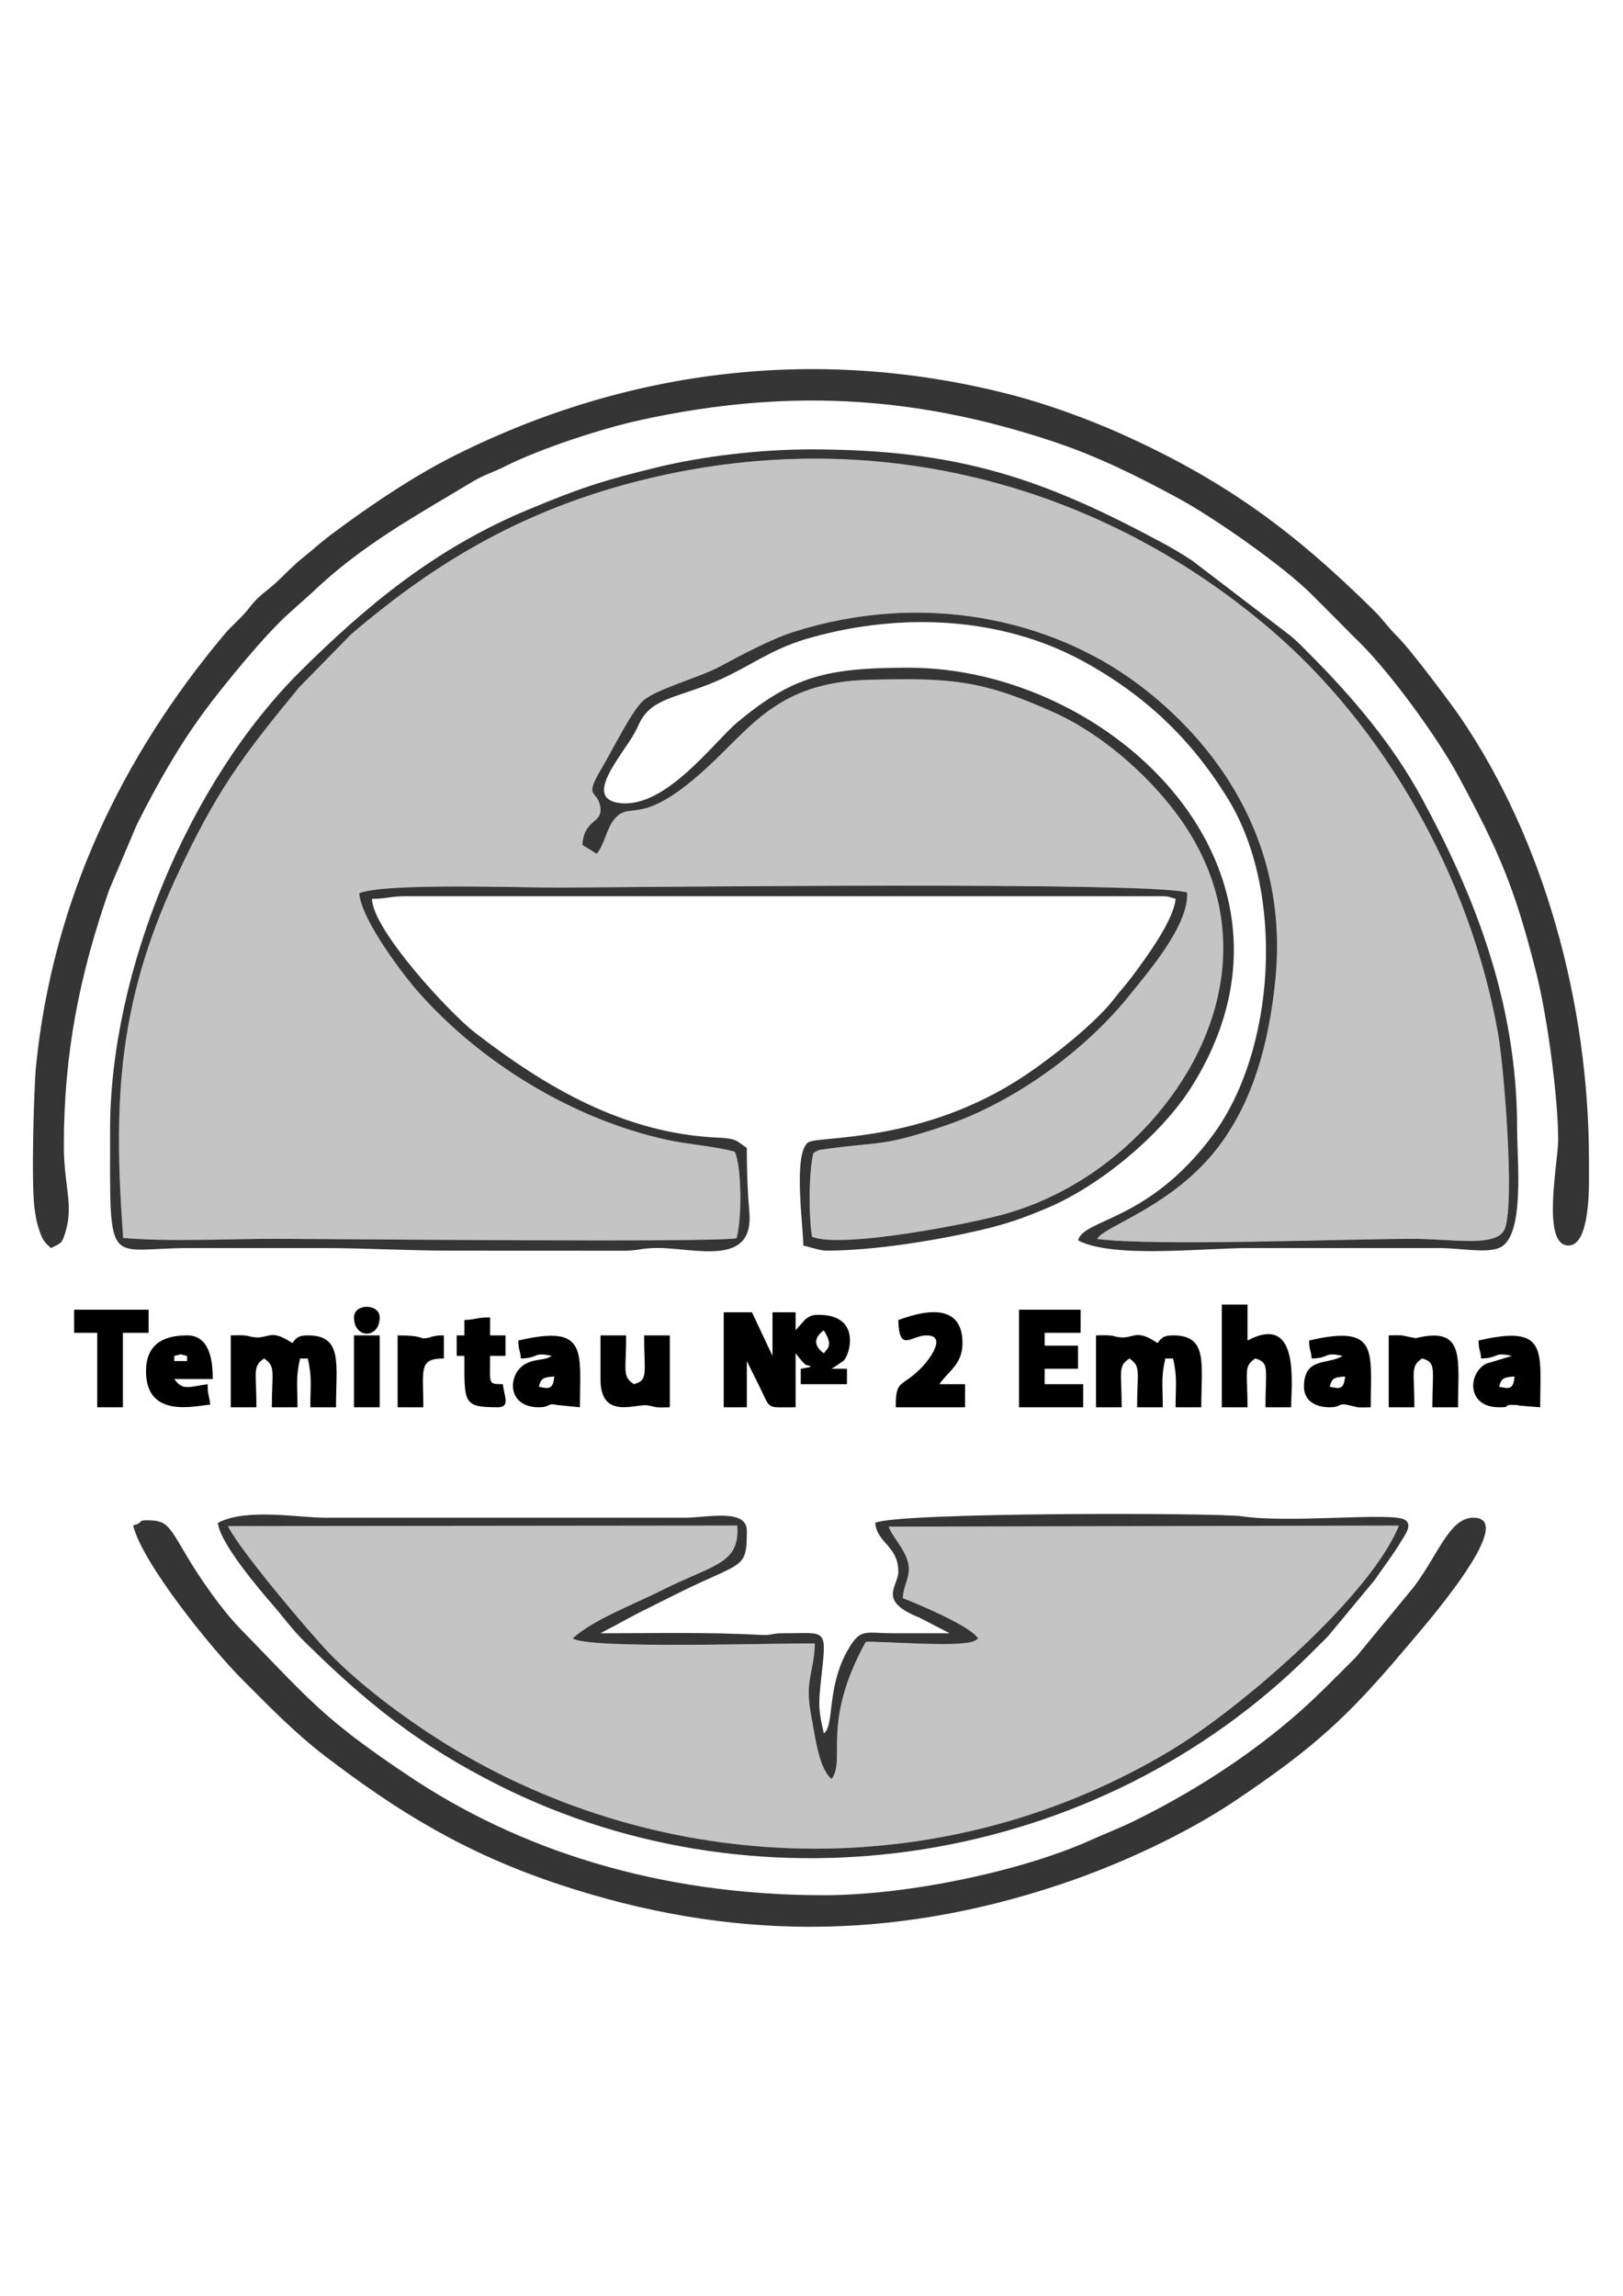 <?xml version="1.0" encoding="UTF-8"?>
<!DOCTYPE svg PUBLIC "-//W3C//DTD SVG 1.1//EN" "http://www.w3.org/Graphics/SVG/1.1/DTD/svg11.dtd">
<!-- Creator: CorelDRAW -->
<svg xmlns="http://www.w3.org/2000/svg" xml:space="preserve" width="210mm" height="297mm" version="1.1" style="shape-rendering:geometricPrecision; text-rendering:geometricPrecision; image-rendering:optimizeQuality; fill-rule:evenodd; clip-rule:evenodd"
viewBox="0 0 21000 29700"
 xmlns:xlink="http://www.w3.org/1999/xlink"
 xmlns:xodm="http://www.corel.com/coreldraw/odm/2003">
 <defs>
  <style type="text/css">
   <![CDATA[
    .fil2 {fill:black}
    .fil1 {fill:#363536}
    .fil0 {fill:#C4C4C4}
   ]]>
  </style>
 </defs>
 <g id="Слой_x0020_1">
  <g id="_2103713031376">
   <path class="fil0" d="M7534.71 10929.98c24.68,-345.25 265.37,-271.49 232.41,-490.87 -34.49,-229.38 -223.7,-98.6 14.05,-494.2 134.62,-223.97 394.97,-756 544.5,-883.76 176.85,-151.1 728.58,-297.42 988.92,-438.29 258.23,-139.72 661.4,-354.75 949.64,-446.68 1674.25,-534.03 3335.2,-170.92 4465.57,676.93 942.77,707.19 1960.25,1978.27 1771.4,3830.93 -87.11,854.92 -304.25,1574.82 -722.92,2134.63 -593.6,793.67 -1503.33,1042.83 -1581.97,1210.02 757.42,93.43 3048.8,2.32 4071.23,-2.12 535.36,-2.31 1112.32,121.64 1205.9,-137.33 126.82,-350.83 -13.65,-2087.54 -90.56,-2521.01 -363.58,-2049.75 -1487.2,-3981.36 -2944.11,-5225.96 -2294.88,-1960.49 -5334.61,-2708.87 -8374.15,-1867.65 -1505.01,416.55 -2575.94,1124.64 -3520.47,1929.89l-672.82 687.05c-730.22,886.08 -1076.1,1342.85 -1603.27,2484.44 -754.07,1633.05 -800.37,2916.09 -674.62,4638.53 586.73,52.85 1381.1,10.67 1990.2,11.61 724.84,1.18 5677.08,50.85 5946.64,-7.85 69.49,-241.7 67.84,-919.89 -22.21,-1117.57 -227.77,-68.2 -608.74,-96.29 -872.89,-153.94 -1230.42,-268.5 -2421.65,-1004.57 -3228.46,-1919.87 -185.48,-210.44 -732.74,-925.98 -758.75,-1271.2 331.25,-138.16 2099.31,-70.31 2623.3,-73.18 1051.23,-5.77 7601.78,-81.1 8088.26,63.17 29.46,425.54 -531.76,1060.96 -722.1,1301.96 -575.11,728.18 -1499.09,1406.06 -2406.08,1713.57 -822.39,278.82 -839.5,204.39 -1528.71,301.11 -103.2,14.48 -105.36,7.89 -178.34,54.23 -60.74,247.43 -62,820.23 -17.11,1082.85 389.91,158.48 2075.07,-174.57 2500.45,-295.85 762.78,-217.5 1358.18,-644.61 1777.87,-1079.91 1024.47,-1062.61 1519.46,-2666.94 420.01,-4120.47 -367.82,-486.32 -949.21,-1012.89 -1592.28,-1297.88 -893.92,-396.18 -1276.77,-442.25 -2388.46,-409.96 -1043.46,30.29 -1429.25,503.74 -1916.35,982.52 -1006.5,989.23 -1125.11,558.71 -1350.69,809.48 -106.85,118.78 -131.29,329.6 -236.37,458.34l-186.66 -115.71z"/>
   <path class="fil0" d="M2949.55 19742.69c146.67,305.04 1050.09,1372.51 1308.94,1641.96 399.92,416.27 1058.33,911.77 1657.5,1265.27 2834.36,1672.44 6381.28,1702.18 9222.39,0.55 913.35,-547.02 2598.15,-2005.7 2961.65,-2914.49l-6601.84 13.7c33.74,99.62 164.44,246.41 223.89,384.1 98.68,228.44 -26.72,321.95 -41.4,540.66 193.49,74.9 873.01,358.12 975.93,521.04 -20.6,16.21 -15.42,19.07 -62.35,37.9 -199.56,80.13 -1197.35,-4.15 -1391.85,5.97 -584.1,1061.11 -251.87,1520.75 -442.92,1774.97 -166.52,-139.14 -209.92,-542.86 -259.36,-795.28 -95.55,-487.72 29.51,-552.86 43.36,-958.07 -463.56,-8.28 -2948,77.45 -3134.02,-66.51 275.21,-246.34 766.67,-427.07 1160.23,-624.71 662.37,-332.62 1006.61,-334.78 969.25,-833.81l-6589.4 6.75z"/>
   <path class="fil1" d="M660.13 16145.78c126.15,-66.75 139.72,-48.81 188.03,-210.67 106.14,-356.01 -21.9,-588.22 -21.9,-1118.21 0,-1182.51 201.02,-2199.53 585.12,-3301.76l355.73 -840.25c265.37,-530.34 545.8,-1023.09 881.13,-1477.62 232.29,-314.81 784.96,-993.63 1093.45,-1265.27l298.09 -266.7c635.7,-613.92 1377.29,-1013.21 2082.64,-1438.82 136.35,-82.29 262.62,-118.15 407.01,-190.98 454.15,-229.07 1245.58,-489.53 1757.28,-601.44 1851.21,-404.85 3507.06,-327.83 5309.26,267.49 606.03,200.19 1111.18,452.96 1648.43,743.52 457.75,247.55 1361.56,876.97 1736.29,1253.62l464.26 465.95c52.31,57.05 93.94,93.5 149.85,149.14 404.82,402.82 1001.94,1222.23 1270.73,1719.22 534.81,988.88 736.57,1457.65 1016.77,2571.15 134.35,533.91 278.87,1581.18 278.87,2146.32 0,282.87 -222.09,1362.07 132.9,1362.07 211.76,0 257.51,-432.44 265.75,-763.8l0 -332.51c0,-2046.42 -586.41,-4159.19 -1667.26,-5741.15 -116.26,-170.14 -637.11,-868.73 -815.84,-1044.56 -120.97,-118.97 -176.73,-211.26 -299.03,-332.15 -1048.21,-1036.04 -1931.96,-1683.63 -3264.72,-2283.26 -418.09,-188.11 -951.88,-383.24 -1394.41,-499.27 -2469.37,-647.46 -4948.47,-360.83 -7209.68,764.2 -557.57,277.42 -1131.62,667.05 -1623.04,1034.71 -133.92,100.22 -237.98,196.31 -365.34,299.07 -147.54,119.05 -210.32,195.33 -344.75,319.68 -134.74,124.62 -220.83,161.85 -343.53,320.88 -120.58,156.29 -219.38,221.43 -336.43,361.23 -1313.1,1568.31 -2212.94,3422.38 -2429.77,5576.63 -25.66,254.93 -66.79,1549.04 -15.74,1865.73 21.39,132.59 23.11,154.6 62.35,269.88 41.55,121.99 70.94,151.38 147.5,217.93z"/>
   <path class="fil1" d="M7534.71 10929.98l186.66 115.71c105.08,-128.74 129.52,-339.56 236.37,-458.34 225.58,-250.77 344.19,179.75 1350.69,-809.48 487.1,-478.78 872.89,-952.23 1916.35,-982.52 1111.69,-32.29 1494.54,13.78 2388.46,409.96 643.07,284.99 1224.46,811.56 1592.28,1297.88 1099.45,1453.53 604.46,3057.86 -420.01,4120.47 -419.69,435.3 -1015.09,862.41 -1777.87,1079.91 -425.38,121.28 -2110.54,454.33 -2500.45,295.85 -44.89,-262.62 -43.63,-835.42 17.11,-1082.85 72.98,-46.34 75.14,-39.75 178.34,-54.23 689.21,-96.72 706.32,-22.29 1528.71,-301.11 906.99,-307.51 1830.97,-985.39 2406.08,-1713.57 190.34,-241 751.56,-876.42 722.1,-1301.96 -486.48,-144.27 -7037.03,-68.94 -8088.26,-63.17 -523.99,2.87 -2292.05,-64.98 -2623.3,73.18 26.01,345.22 573.27,1060.76 758.75,1271.2 806.81,915.3 1998.04,1651.37 3228.46,1919.87 264.15,57.65 645.12,85.74 872.89,153.94 90.05,197.68 91.7,875.87 22.21,1117.57 -269.56,58.7 -5221.8,9.03 -5946.64,7.85 -609.1,-0.94 -1403.47,41.24 -1990.2,-11.61 -125.75,-1722.44 -79.45,-3005.48 674.62,-4638.53 527.17,-1141.59 873.05,-1598.36 1603.27,-2484.44l672.82 -687.05c944.53,-805.25 2015.46,-1513.34 3520.47,-1929.89 3039.54,-841.22 6079.27,-92.84 8374.15,1867.65 1456.91,1244.6 2580.53,3176.21 2944.11,5225.96 76.91,433.47 217.38,2170.18 90.56,2521.01 -93.58,258.97 -670.54,135.02 -1205.9,137.33 -1022.43,4.44 -3313.81,95.55 -4071.23,2.12 78.64,-167.19 988.37,-416.35 1581.97,-1210.02 418.67,-559.81 635.81,-1279.71 722.92,-2134.63 188.85,-1852.66 -828.63,-3123.74 -1771.4,-3830.93 -1130.37,-847.85 -2791.32,-1210.96 -4465.57,-676.93 -288.24,91.93 -691.41,306.96 -949.64,446.68 -260.34,140.87 -812.07,287.19 -988.92,438.29 -149.53,127.76 -409.88,659.79 -544.5,883.76 -237.75,395.6 -48.54,264.82 -14.05,494.2 32.96,219.38 -207.73,145.62 -232.41,490.87zm-6110.46 3687.59c0,1847.06 -54.27,1526.87 1029.84,1528.21 575.82,0.7 1151.72,0 1727.54,0 565.26,0 1067.62,33.23 1661.06,33.23l2260.15 1.06c169.08,-5.02 205.26,-34.41 396.66,-35.67 478.74,-3.09 1258.44,255.8 1196.41,-460.73 -23.15,-267.29 -32.73,-518.88 -32.73,-833.53 -137.69,-92.17 -129.25,-122.15 -365.85,-132.47 -1221.84,-53.17 -2232.14,-648.8 -3155.92,-1362.23 -318.14,-245.63 -1319.54,-1322.4 -1328.56,-1727.81 189.52,0 229.78,-33.19 431.85,-33.19l9800.37 0c89.7,0 91.58,15.85 166.1,33.19 -23.07,277.42 -386.42,769.15 -559.97,1001.48 -83.58,111.94 -158.4,191.83 -237.27,294.24 -252.42,327.68 -819.72,766.71 -1142.69,983.5 -1334.72,896.05 -2692.12,781.82 -2815.25,872.35 -198,145.45 -61.96,1088.73 -61.96,1333.34 80.71,18.8 215.89,66.47 298.99,66.47 634.95,0 1463.19,-140.82 1993.34,-265.76 355.3,-83.69 536.03,-149.53 849.74,-279.8 695.02,-288.6 1492.22,-955.72 1881.26,-1573.76 1748.26,-2777.31 -1020.77,-5422 -3661.22,-5422 -1047.97,0 -1500.11,108.03 -2216.05,707.47 -300.44,251.55 -913.93,1096.9 -1499.79,1045.73 -521.01,-45.48 4.66,-608.46 171.7,-912.05 58.94,-107.08 67.96,-162.76 146.12,-252.58 197.02,-226.48 562.13,-234.6 1072.77,-488.63 389.05,-193.56 606.82,-362.6 1069.75,-491.69 1161.92,-323.99 2449.51,-269.09 3503.68,302.96 800.3,434.25 1412.97,1011.32 1891.04,1796.55 734.85,1206.93 611.76,3247.78 -209.25,4348.4 -832.32,1115.78 -1661.82,1069.4 -1737.35,1352.26 451.91,239.12 1631.6,97.35 2225.74,99.55l2458.46 0.12c251.24,0 589.32,68.82 763.02,-1.06 340.28,-136.82 233.63,-1118.44 233.63,-1560.34 0,-1636.5 -570.13,-3033.77 -1229.17,-4252.39 -377.59,-698.12 -895.81,-1310.9 -1453.46,-1868.71 -98.8,-98.84 -168.06,-176.53 -274.08,-257.48l-1242.67 -949.91c-124.11,-81.58 -228.56,-146.09 -351.96,-212.83 -1572.66,-850.56 -2667.76,-1229.21 -4584.58,-1229.21 -694.16,0 -1431.95,94.99 -1993.68,232.17 -720.06,175.83 -997.08,268.62 -1674.96,550.9 -1196.29,498.17 -2086.72,1242.36 -2934.18,2082.25 -1452.83,1439.72 -2466.62,3896.53 -2466.62,5938.4z"/>
   <path class="fil1" d="M10659.83 24517.61c-2167.9,0 -3965.4,-601.95 -5368.79,-1541.27 -1112.67,-744.7 -1266.48,-966.2 -2181.2,-1905.09 -242.3,-248.69 -526.66,-657.63 -702.99,-958.07 -236.92,-403.68 -256.38,-445.9 -517.51,-445.9 -107.99,0 -25.08,28.76 -166.1,66.43 112.69,483.84 1020.19,1601.61 1403.59,1985.01 355.73,355.65 684.58,698.08 1087.44,1005.51 951.25,725.99 1821.71,1256.72 3027.92,1656.32 2190.86,725.71 4282.05,728.69 6469.77,-0.04 785.82,-261.76 1632.7,-657.59 2270.04,-1085.36 1010.3,-678 1448.32,-1073.4 2208.83,-1977.09 160.44,-190.62 1484.92,-1684.02 874.02,-1684.02 -309.78,0 -446.52,462.7 -768.86,892.2l-750.55 910.55c-286.28,284.87 -539.37,549.3 -849.27,811.84 -610.43,517.12 -1299.13,952.97 -2016.05,1306.04 -183.48,90.36 -377.27,164.96 -576.37,254.18 -877.36,393.29 -2349.38,708.76 -3443.92,708.76z"/>
   <path class="fil1" d="M2949.55 19742.69l6589.4 -6.75c37.36,499.03 -306.88,501.19 -969.25,833.81 -393.56,197.64 -885.02,378.37 -1160.23,624.71 186.02,143.96 2670.46,58.23 3134.02,66.51 -13.85,405.21 -138.91,470.35 -43.36,958.07 49.44,252.42 92.84,656.14 259.36,795.28 191.05,-254.22 -141.18,-713.86 442.92,-1774.97 194.5,-10.12 1192.29,74.16 1391.85,-5.97 46.93,-18.83 41.75,-21.69 62.35,-37.9 -102.92,-162.92 -782.44,-446.14 -975.93,-521.04 14.68,-218.71 140.08,-312.22 41.4,-540.66 -59.45,-137.69 -190.15,-284.48 -223.89,-384.1l6601.84 -13.7c-363.5,908.79 -2048.3,2367.47 -2961.65,2914.49 -2841.11,1701.63 -6388.03,1671.89 -9222.39,-0.55 -599.17,-353.5 -1257.58,-849 -1657.5,-1265.27 -258.85,-269.45 -1162.27,-1336.92 -1308.94,-1641.96zm-130 -42.22c21.15,254.22 530.11,855.04 705.03,1055.7 136.71,156.84 252.7,319.56 399.29,464.5 795.51,786.53 1482.53,1350.1 2538.94,1879.54 3413.32,1710.59 7736.76,1050.29 10500.77,-1713.72 80.12,-80.12 135.88,-135.29 216.44,-215.45l602.89 -725.99c124.03,-179.08 244.33,-335.29 351.18,-513.11 51.79,-86.25 145.1,-206.24 43.79,-270.82 -163.04,-103.91 -1482.81,49.71 -2116.97,-46.27 -300.25,-45.43 -4447.2,-53.24 -4736.66,85.62 21.81,262.27 298.99,297.66 298.99,631.22 0,194.78 -278.9,373.75 270.19,593.6l394.23 203.72c-243.63,0 -487.26,0.35 -730.89,0 -347.45,-0.55 -414.51,-63.8 -560.04,170.8 -312.26,503.31 -192.04,1018.7 -336.9,1124.84 -67.77,-290.75 -72,-364.56 -38.89,-670.03 77.22,-711.81 95.51,-625.61 -492.67,-625.61 -147.81,0 -149.65,28.45 -258.42,22.41 -702.99,-39.09 -1386.16,-22.41 -2100.3,-22.41l476.16 -254.69c183.28,-91.62 326.14,-163.08 509.42,-254.7 859.75,-429.89 908.05,-301.97 908.05,-819.48 0,-290.21 -521.12,-166.1 -797.32,-166.1l-4651.47 0.43c-344.94,2 -1023.84,-130.31 -1394.84,66z"/>
   <path class="fil2" d="M10659.83 17208.85c22.17,41.99 66.43,109.87 66.43,166.14 0,74.47 -26.29,72.9 -66.43,132.86 -132.27,-96.88 -132.27,-202.08 0,-299zm-1295.64 996.65l298.99 0 0 -597.99 154.76 310.34c162.87,326.14 75.8,287.65 476.42,287.65l0 -697.65c5.18,5.96 12.44,8.08 14.6,18.64l59.68 73.22c75.3,73.96 31.08,49.16 125.05,74.27 -6.63,4.36 -15.89,4.52 -19.65,13.46l-113.21 19.74 0 199.33 597.99 0 0 -199.33 -199.33 0c6.67,-4.63 18.29,-18.01 21.47,-11.69l137.92 -94.69c83.46,-91.85 220.12,-591.27 -325.52,-591.27 -87.35,0 -117.48,16.83 -173.9,58.62l-125.1 140.7 0 -232.52 -298.99 0 0 564.75 -265.76 -564.75 -365.42 0 0 1229.17z"/>
   <path class="fil2" d="M14181.29 18205.5l332.23 0c0,-464.26 -54.39,-528.06 99.66,-631.18 154.01,103.12 99.66,166.92 99.66,631.18l332.23 0c0,-292.56 -23.93,-385.98 33.2,-631.18l99.66 0c57.13,245.2 33.24,338.62 33.24,631.18l332.19 0c0,-566.67 90.6,-930.18 -365.43,-930.18 -123.05,0 -150.04,32.41 -199.33,99.67 -313.23,-209.77 -302.13,-28.02 -544.15,-84.44 -43.48,-10.12 -28.64,-10.09 -84.44,-15.11 -47.24,-4.28 -118.93,-0.12 -168.72,-0.12l0 930.18z"/>
   <path class="fil2" d="M2985.65 18205.5l332.23 0c0,-464.26 -54.39,-528.06 99.66,-631.18 154.01,103.12 99.67,166.92 99.67,631.18l332.19 0c0,-292.56 -23.9,-385.98 33.23,-631.18l99.67 0c57.13,245.2 33.23,338.62 33.23,631.18l332.19 0c0,-566.67 90.6,-930.18 -365.42,-930.18 -123.05,0 -150.05,32.41 -199.33,99.67 -313.24,-209.77 -302.14,-28.02 -544.2,-84.44 -43.43,-10.12 -28.6,-10.09 -84.44,-15.11 -47.2,-4.28 -118.89,-0.12 -168.68,-0.12l0 930.18z"/>
   <polygon class="fil2" points="13184.64,18205.5 14015.19,18205.5 14015.19,17906.51 13516.87,17906.51 13516.87,17707.18 13948.76,17707.18 13948.76,17408.18 13516.87,17408.18 13516.87,17242.09 13981.96,17242.09 13981.96,16943.1 13184.64,16943.1 "/>
   <path class="fil2" d="M15809.16 18205.5l332.18 0c0,-464.26 -54.34,-528.06 99.67,-631.18 190.3,50.81 132.9,137.53 132.9,631.18l332.23 0c0,-296.76 120.3,-1226.23 -564.8,-863.75l0 -465.08 -332.18 0 0 1328.83z"/>
   <path class="fil2" d="M11623.24 17075.99c9.61,432.02 164.88,199.33 365.42,199.33 275.49,0 24.45,321.29 -40.65,391.21 -283.92,305.03 -358,150.4 -358,538.97l896.98 0 0 -298.99 -332.19 0c111.32,-166.25 298.99,-254.19 298.99,-531.52 0,-649.86 -756.23,-316.34 -830.55,-299z"/>
   <path class="fil2" d="M7769.55 17840.08c0,545.45 472.39,305.58 621.49,342.74l106.77 22.6c47.24,4.24 118.93,0.08 168.72,0.08l0 -930.18 -332.22 0c0,493.66 57.4,580.41 -132.9,631.19 -154.01,-103.12 -99.67,-166.92 -99.67,-631.19l-332.19 0 0 564.76z"/>
   <path class="fil2" d="M17968.54 18205.5l332.23 0c0,-464.26 -54.38,-528.06 99.67,-631.18 190.26,50.81 132.86,137.53 132.86,631.18l332.23 0c0,-615.49 96.76,-1035.73 -507.31,-903.57 -18.21,3.96 -25.51,8.39 -41.2,9.65l-179.75 -36.14c-47.25,-4.28 -118.93,-0.12 -168.73,-0.12l0 930.18z"/>
   <path class="fil2" d="M17204.46 17939.74c30.65,-114.81 57.72,-121.09 199.33,-132.9 -14.6,175.24 -74.55,159.35 -199.33,132.9zm-265.8 -597.99c3.26,146.01 22.49,103.47 33.24,232.57 239.7,-5.34 156.09,-89.74 398.66,-33.24 -188.9,119.88 -498.33,8.24 -498.33,398.66 0,187.25 156.29,265.76 332.23,265.76 154.13,0 107.16,-60.82 236.06,-29.7l126.89 29.74c47.09,4.16 118.89,-0.04 168.57,-0.04 0,-732.85 108.26,-1074.73 -797.32,-863.75z"/>
   <path class="fil2" d="M19397.08 17939.74c30.65,-114.81 57.72,-121.09 199.33,-132.9 -14.59,175.24 -74.55,159.35 -199.33,132.9zm-265.8 -597.99c3.26,146.01 22.49,103.47 33.24,232.57 239.7,-5.34 156.09,-89.74 398.66,-33.24l-332.47 99.43c-238.92,122.66 -258.57,564.99 166.37,564.99 156.6,0 50.35,-14.28 137.53,-31.04l98.53 1.34c5.49,1.33 14.28,5.69 20.17,7.22l275.29 22.48c0,-732.85 108.26,-1074.73 -797.32,-863.75z"/>
   <path class="fil2" d="M6972.24 17939.74c30.64,-114.81 57.71,-121.09 199.32,-132.9 -14.59,175.24 -74.55,159.35 -199.32,132.9zm-265.8 -597.99c3.25,146.01 22.48,103.47 33.23,232.57 239.71,-5.34 156.09,-89.74 398.66,-33.24 -99.23,62.98 -202.35,32.61 -332.46,99.43 -238.92,122.66 -258.58,564.99 166.37,564.99 154.12,0 107.15,-60.82 236.05,-29.7l295.46 29.7c0,-732.85 108.26,-1074.73 -797.31,-863.75z"/>
   <path class="fil2" d="M2254.76 17541.08c129.13,-27.35 37,-27.35 166.14,0l0 66.43 -166.14 0 0 -66.43zm-365.42 199.33c0,632.05 673.36,435.39 830.55,431.9 -10.67,-128.04 -33.23,-107.12 -33.23,-265.8 -251.21,36.92 -320.89,85.1 -431.9,-66.43l498.33 0c0,-224.21 -33.16,-564.76 -332.19,-564.76 -332.9,0 -531.56,134.32 -531.56,465.09z"/>
   <polygon class="fil2" points="959.12,17242.09 1258.12,17242.09 1258.12,18205.5 1590.34,18205.5 1590.34,17242.09 1922.57,17242.09 1922.57,16943.1 959.12,16943.1 "/>
   <path class="fil2" d="M6008.78 17075.99l0 199.33 -99.66 0 0 265.76 99.66 0c0,604.54 -23.85,664.42 431.9,664.42 168.72,0 78.55,-153.62 66.43,-298.99 -196.15,-4.36 -166.1,12.44 -166.1,-365.43l199.33 0 0 -265.76 -199.33 0 0 -232.56c-176.84,0 -185.44,29.66 -332.23,33.23z"/>
   <path class="fil2" d="M5145.04 18205.5l332.23 0c0,-492.12 -64.75,-631.18 265.75,-631.18l0 -299c-85.3,0 -79.3,1.18 -154.48,16.52 -1.33,0.28 -37,14.36 -72.23,19.35 -96.45,13.69 -27.51,-35.87 -371.27,-35.87l0 930.18z"/>
   <polygon class="fil2" points="4580.28,18205.5 4912.51,18205.5 4912.51,17275.32 4580.28,17275.32 "/>
   <path class="fil2" d="M4580.28 17042.76c0,280.2 332.23,280.2 332.23,0 0,-182.77 -332.23,-182.77 -332.23,0z"/>
  </g>
 </g>
</svg>
